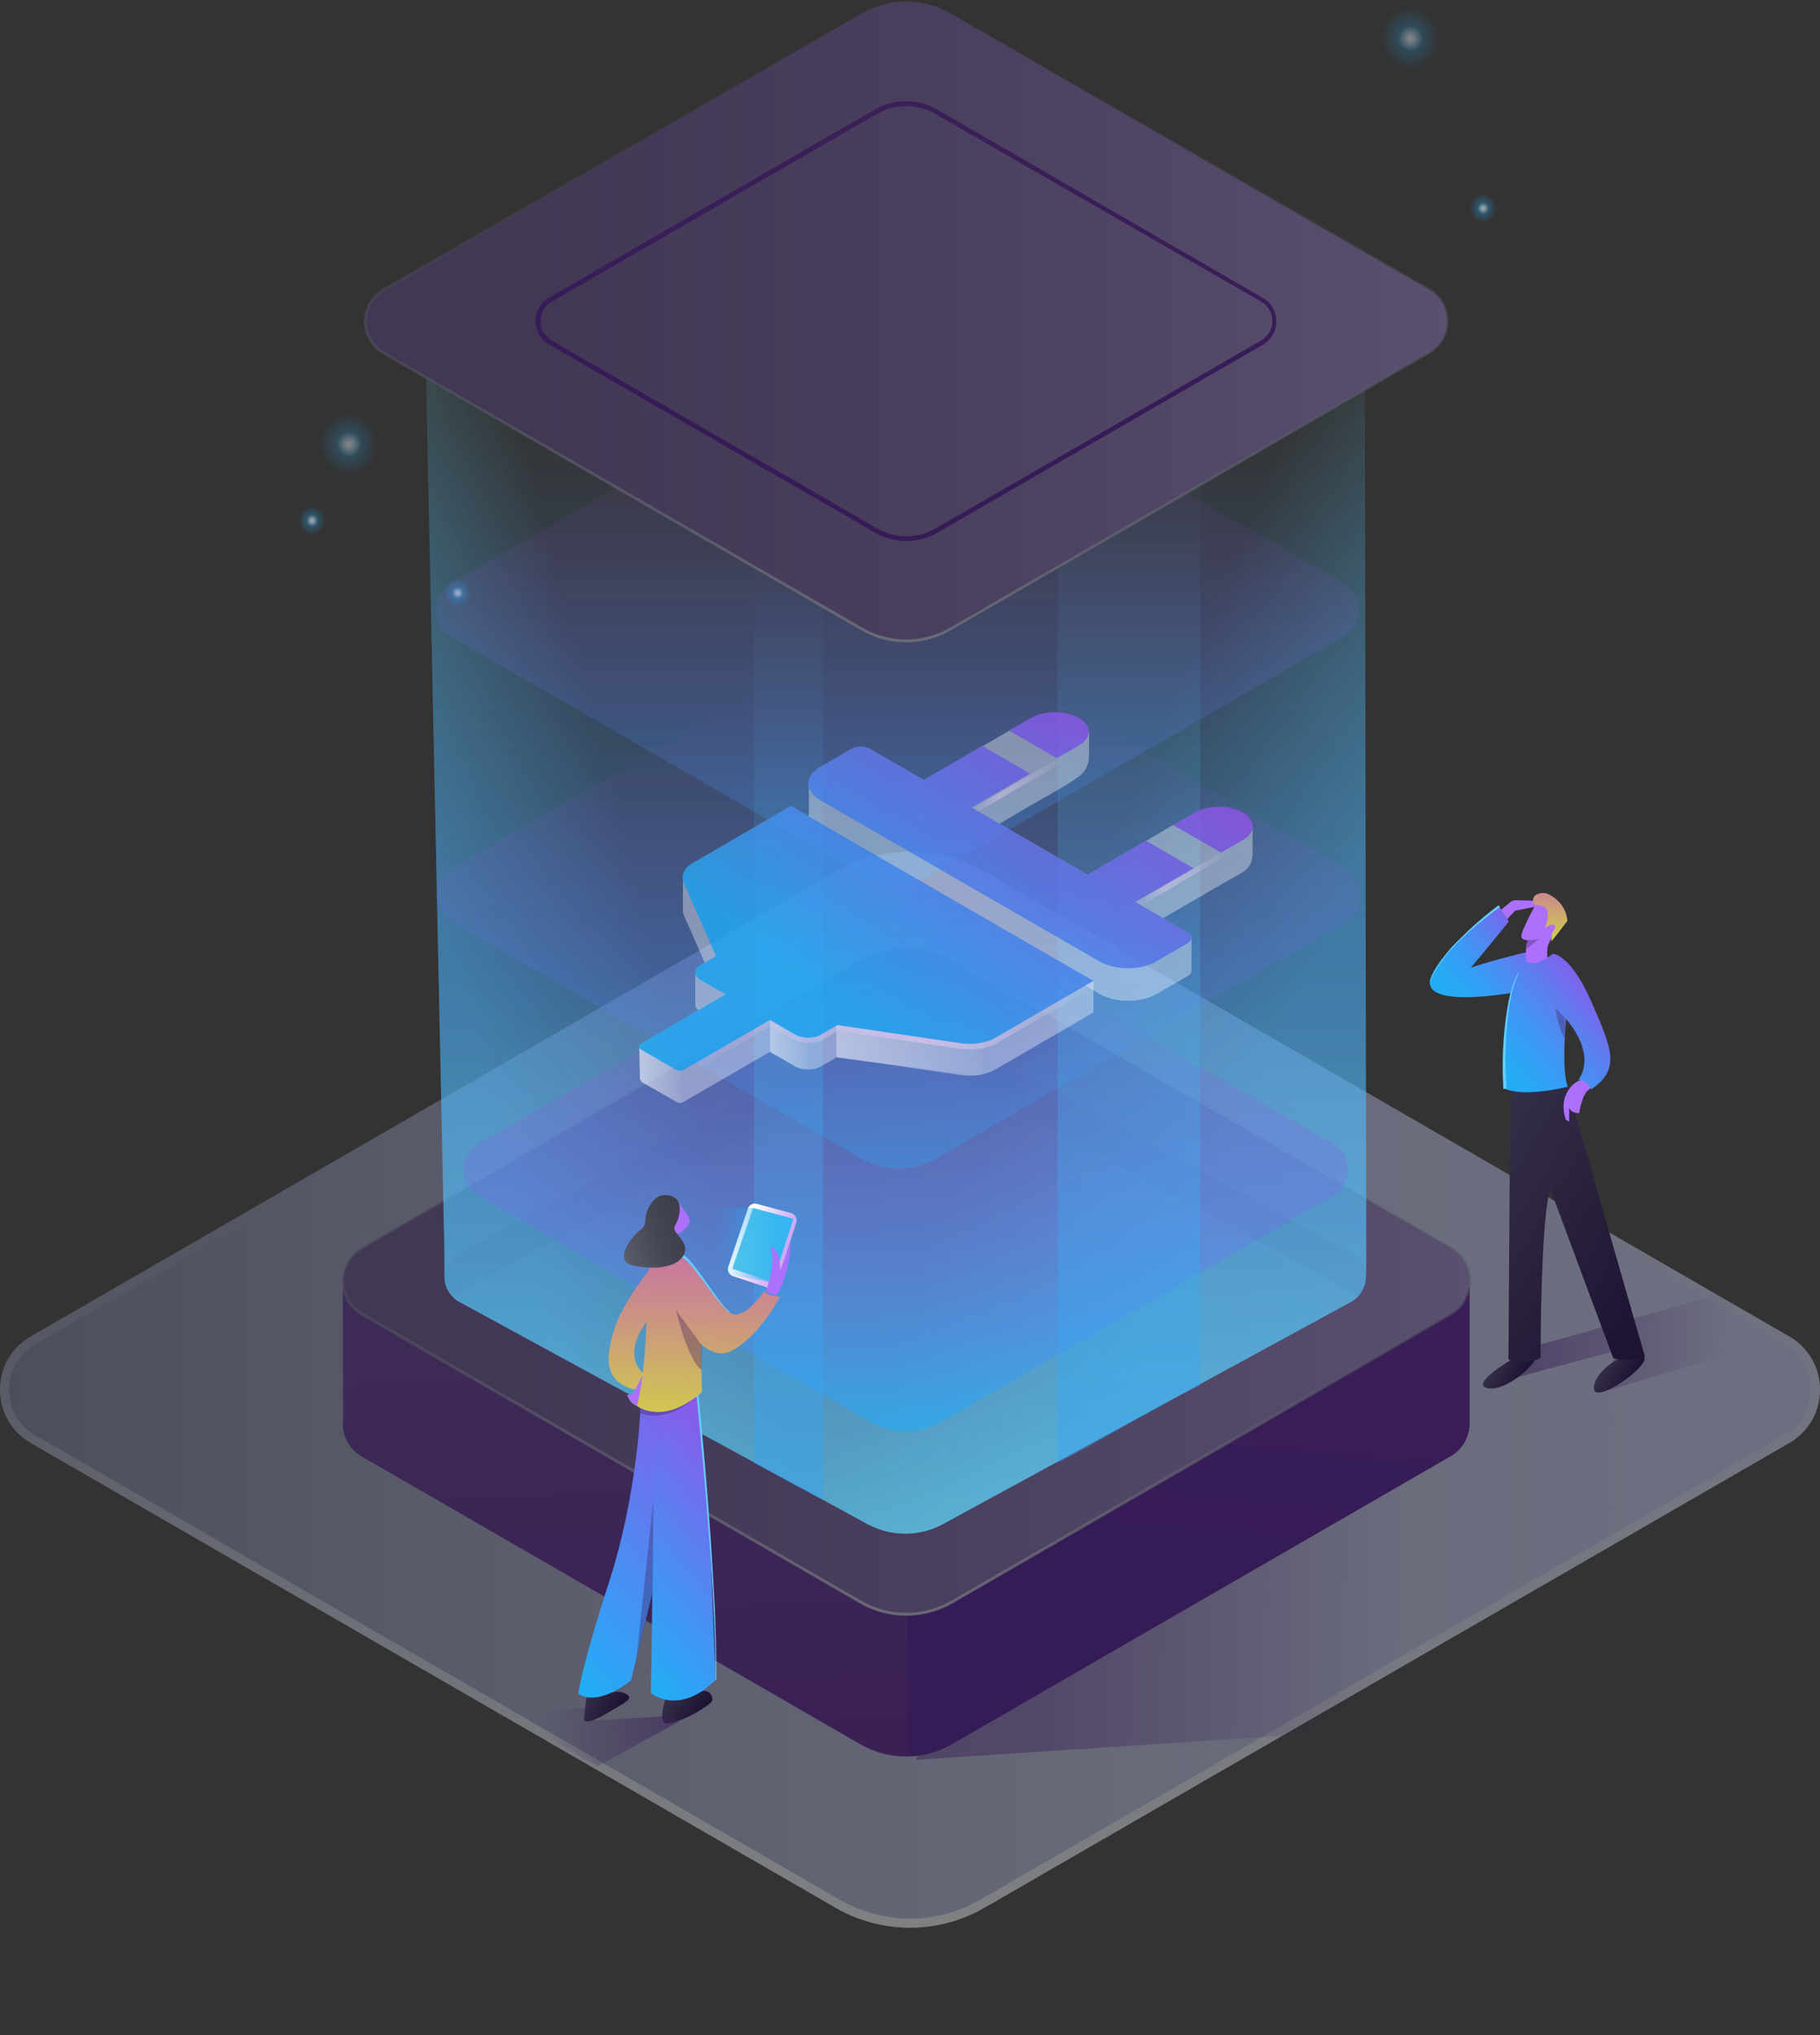 <?xml version="1.0" encoding="utf-8"?>
<!-- Generator: Adobe Illustrator 25.0.1, SVG Export Plug-In . SVG Version: 6.00 Build 0)  -->
<svg version="1.1" id="Layer_15" xmlns="http://www.w3.org/2000/svg" xmlns:xlink="http://www.w3.org/1999/xlink" x="0px" y="0px"
	 viewBox="0 0 605.2 676.4" style="enable-background:new 0 0 605.2 676.4;" xml:space="preserve">
<rect x="0" y="0" width="605.2" height="676.4" fill="#333333" stroke="none"/>
<style type="text/css">
	.st0{opacity:0.16;}
	.st1{fill:url(#SVGID_1_);}
	.st2{fill:url(#SVGID_2_);}
	.st3{fill:url(#SVGID_3_);}
	.st4{opacity:0.45;fill:url(#SVGID_4_);}
	.st5{fill:url(#SVGID_5_);}
	.st6{fill:url(#SVGID_6_);}
	.st7{fill:url(#SVGID_7_);}
	.st8{fill:url(#SVGID_8_);}
	.st9{opacity:0.9;}
	.st10{opacity:0.37;fill:url(#SVGID_9_);}
	.st11{opacity:0.37;fill:url(#SVGID_10_);}
	.st12{opacity:0.12;fill:#2F204C;}
	.st13{opacity:0.75;fill:url(#SVGID_11_);}
	.st14{opacity:0.61;fill:url(#SVGID_12_);}
	.st15{opacity:0.3;fill:url(#SVGID_13_);}
	.st16{opacity:0.55;fill:url(#SVGID_14_);}
	.st17{fill:#AD70FC;}
	.st18{fill:url(#SVGID_15_);}
	.st19{fill:url(#SVGID_16_);}
	.st20{fill:url(#SVGID_17_);}
	.st21{fill:url(#SVGID_18_);}
	.st22{fill:url(#SVGID_19_);}
	.st23{opacity:0.35;fill:url(#SVGID_20_);}
	.st24{fill:url(#SVGID_21_);}
	.st25{opacity:0.35;fill:url(#SVGID_22_);}
	.st26{fill:#61CFFF;}
	.st27{opacity:0.4;fill:url(#SVGID_23_);}
	.st28{opacity:0.4;fill:url(#SVGID_24_);}
	.st29{opacity:0.61;}
	.st30{opacity:0.77;fill:url(#SVGID_25_);}
	.st31{fill:url(#SVGID_26_);}
	.st32{opacity:0.77;fill:url(#SVGID_27_);}
	.st33{fill:url(#SVGID_28_);}
	.st34{opacity:0.77;fill:url(#SVGID_29_);}
	.st35{fill:url(#SVGID_30_);}
	.st36{opacity:0.42;}
	.st37{opacity:0.77;fill:url(#SVGID_31_);}
	.st38{fill:url(#SVGID_32_);}
	.st39{opacity:0.77;fill:url(#SVGID_33_);}
	.st40{fill:url(#SVGID_34_);}
	.st41{fill:url(#SVGID_35_);}
	.st42{fill:#58C6E8;}
	.st43{opacity:0.65;fill:url(#SVGID_36_);}
	.st44{fill:url(#SVGID_37_);}
	.st45{fill:url(#SVGID_38_);}
	.st46{fill:url(#SVGID_39_);}
	.st47{opacity:0.35;fill:url(#SVGID_40_);}
	.st48{fill:url(#SVGID_41_);}
	.st49{fill:url(#SVGID_42_);}
	.st50{fill:url(#SVGID_43_);}
	.st51{fill:url(#SVGID_44_);}
	.st52{fill:url(#SVGID_45_);}
	.st53{opacity:0.35;fill:url(#SVGID_46_);}
	.st54{opacity:0.35;fill:url(#SVGID_47_);}
	.st55{fill:url(#SVGID_48_);}
	.st56{opacity:0.55;fill:url(#SVGID_49_);}
	.st57{opacity:0.29;fill:url(#SVGID_50_);}
	.st58{opacity:0;clip-path:url(#SVGID_52_);fill:url(#SVGID_53_);}
	.st59{fill:url(#SVGID_54_);}
	.st60{fill:url(#SVGID_55_);}
	.st61{fill:url(#SVGID_56_);}
	.st62{opacity:0.8;}
	.st63{opacity:0.45;fill:#FFFFFF;}
	.st64{opacity:0.5;fill:url(#SVGID_57_);}
	.st65{opacity:0.5;fill:url(#SVGID_58_);}
	.st66{opacity:0.5;fill:url(#SVGID_59_);}
	.st67{opacity:0.45;}
	.st68{fill:#FFFFFF;}
	.st69{opacity:0.5;fill:#FFFFFF;}
	.st70{opacity:0.6;}
	.st71{fill:url(#SVGID_60_);}
	.st72{fill:url(#SVGID_61_);}
	.st73{fill:url(#SVGID_62_);}
	.st74{fill:url(#SVGID_63_);}
	.st75{fill:url(#SVGID_64_);}
	.st76{fill:url(#SVGID_65_);}
	.st77{fill:url(#SVGID_66_);}
</style>
<linearGradient id="SVGID_1_" gradientUnits="userSpaceOnUse" x1="554.311" y1="461.872" x2="-55.255" y2="461.872">
	<stop  offset="0" style="stop-color:#6D6F80"/>
	<stop  offset="0.291" style="stop-color:#686A7A"/>
	<stop  offset="0.675" style="stop-color:#595B6A"/>
	<stop  offset="1" style="stop-color:#484956"/>
</linearGradient>
<path class="st1" d="M10.2,444.2l267.7-154.5c15.3-8.8,34.1-8.8,49.4,0L595,444.2c13.6,7.9,13.6,27.5,0,35.4L327.3,634.1
	c-15.3,8.8-34.1,8.8-49.4,0L10.2,479.6C-3.4,471.7-3.4,452,10.2,444.2z"/>
<linearGradient id="SVGID_2_" gradientUnits="userSpaceOnUse" x1="302.616" y1="283.016" x2="302.616" y2="640.728">
	<stop  offset="0.332" style="stop-color:#7E8082;stop-opacity:0"/>
	<stop  offset="0.978" style="stop-color:#7E8082;stop-opacity:0.967"/>
	<stop  offset="1" style="stop-color:#7E8082"/>
</linearGradient>
<path class="st2" d="M302.6,286c8.1,0,16.2,2.2,23.2,6.2l267.7,154.5c5.5,3.1,8.7,8.8,8.7,15.1s-3.3,11.9-8.7,15.1L325.8,631.5
	c-7.1,4.1-15.1,6.2-23.2,6.2c-8.1,0-16.2-2.2-23.2-6.2L11.7,477c-5.5-3.1-8.7-8.8-8.7-15.1s3.3-11.9,8.7-15.1l267.7-154.5
	C286.4,288.2,294.5,286,302.6,286L302.6,286z M302.6,283c-8.5,0-17.1,2.2-24.7,6.6L10.2,444.2c-13.6,7.9-13.6,27.5,0,35.4
	l267.7,154.5c7.6,4.4,16.2,6.6,24.7,6.6c8.5,0,17.1-2.2,24.7-6.6L595,479.6c13.6-7.9,13.6-27.5,0-35.4L327.3,289.6
	C319.7,285.2,311.2,283,302.6,283L302.6,283z"/>
<linearGradient id="SVGID_3_" gradientUnits="userSpaceOnUse" x1="399.47" y1="371.107" x2="379.699" y2="590.782">
	<stop  offset="4.476800e-02" style="stop-color:#3B1F57"/>
	<stop  offset="0.679" style="stop-color:#361C57"/>
</linearGradient>
<path class="st3" d="M488.6,474.1L488.6,474.1c-0.4,3.9-2.4,7.7-6.3,9.9l-165.7,95.6c-4.6,2.7-9.7,4-14.8,4.1V362.4
	c5.1,0.1,10.2,1.4,14.8,4.1l57.5,33.2l114.5,28.5L488.6,474.1z"/>
<g>
	<linearGradient id="SVGID_4_" gradientUnits="userSpaceOnUse" x1="337.469" y1="508.386" x2="526.609" y2="513.145">
		<stop  offset="4.476800e-02" style="stop-color:#3B1F57"/>
		<stop  offset="0.679" style="stop-color:#361C57;stop-opacity:0"/>
	</linearGradient>
	<polygon class="st4" points="304.6,584.9 431.7,576.6 605.2,471 407.9,432.9 344.3,483.6 	"/>
	<linearGradient id="SVGID_5_" gradientUnits="userSpaceOnUse" x1="301.099" y1="438.538" x2="303.568" y2="575.936">
		<stop  offset="0" style="stop-color:#3D2B55"/>
		<stop  offset="1" style="stop-color:#3B2056"/>
	</linearGradient>
	<path class="st5" d="M488.6,474.1l0-45.9l-114.5-28.5l-57.5-33.2c-9.5-5.5-21.1-5.5-30.6,0l-57,32.9l-115,28.1l0.1,43.8
		c-0.7,4.8,1.3,10,6.2,12.8L286,579.7c9.5,5.5,21.1,5.5,30.6,0L482.3,484C486.2,481.8,488.2,478,488.6,474.1L488.6,474.1z"/>
	<linearGradient id="SVGID_6_" gradientUnits="userSpaceOnUse" x1="399.47" y1="371.107" x2="379.699" y2="590.782">
		<stop  offset="4.476800e-02" style="stop-color:#3B1F57"/>
		<stop  offset="0.679" style="stop-color:#361C57"/>
	</linearGradient>
	<path class="st6" d="M488.6,474.1L488.6,474.1c-0.4,3.9-2.4,7.7-6.3,9.9l-165.7,95.6c-4.6,2.7-9.7,4-14.8,4.1V362.4
		c5.1,0.1,10.2,1.4,14.8,4.1l57.5,33.2l114.5,28.5L488.6,474.1z"/>
	<linearGradient id="SVGID_7_" gradientUnits="userSpaceOnUse" x1="532.03" y1="425.817" x2="171.881" y2="425.817">
		<stop  offset="0" style="stop-color:#605477"/>
		<stop  offset="6.863326e-02" style="stop-color:#5D5174"/>
		<stop  offset="0.638" style="stop-color:#493E5D"/>
		<stop  offset="1" style="stop-color:#423755"/>
	</linearGradient>
	<path class="st7" d="M120.3,414.9L286,319.2c9.5-5.5,21.1-5.5,30.6,0l165.7,95.6c8.4,4.9,8.4,17,0,21.9l-165.7,95.6
		c-9.5,5.5-21.1,5.5-30.6,0l-165.7-95.6C111.9,431.9,111.9,419.7,120.3,414.9z"/>
	<g>
		<linearGradient id="SVGID_8_" gradientUnits="userSpaceOnUse" x1="301.315" y1="314.649" x2="301.315" y2="536.985">
			<stop  offset="0" style="stop-color:#383846;stop-opacity:0"/>
			<stop  offset="1" style="stop-color:#6D6F7A;stop-opacity:0.9"/>
		</linearGradient>
		<path class="st8" d="M301.3,537c-5.4,0-10.8-1.4-15.5-4.2l-165.7-95.6c-4.1-2.4-6.6-6.6-6.6-11.4c0-4.7,2.5-9,6.6-11.4l165.7-95.6
			c9.6-5.5,21.5-5.5,31.1,0l165.7,95.6c4.1,2.4,6.6,6.6,6.6,11.4c0,4.7-2.5,9-6.6,11.4l-165.7,95.6C312.1,535.6,306.7,537,301.3,537
			z M120.6,415.3L120.6,415.3c-3.8,2.2-6.1,6.1-6.1,10.5c0,4.4,2.3,8.3,6.1,10.5L286.3,532c9.3,5.4,20.8,5.4,30.1,0L482,436.3
			c3.8-2.2,6.1-6.1,6.1-10.5c0-4.4-2.3-8.3-6.1-10.5l-165.7-95.6c-9.3-5.4-20.8-5.4-30.1,0L120.6,415.3z"/>
	</g>
</g>
<g class="st9">
	<linearGradient id="SVGID_9_" gradientUnits="userSpaceOnUse" x1="505.225" y1="355.787" x2="314.234" y2="272.039">
		<stop  offset="0.368" style="stop-color:#5FDDFF"/>
		<stop  offset="0.748" style="stop-color:#60DCFF;stop-opacity:0"/>
	</linearGradient>
	<path class="st10" d="M454.3,420.2v-3.1l-0.5-330.1l-312.8,6.3l6.8,323.8v0c0,1,0,6,0,7.3v0c0,2.3,0.8,4.6,2.5,6.4
		c0.7,0.8,1.6,1.5,2.6,2l135.6,73.8c7.8,4.2,17.3,4.2,25,0l126.6-68.9l9-4.9c2.2-1.2,3.6-2.9,4.4-4.9c0.5-1.1,0.7-2.3,0.7-3.5v-0.2
		C454.3,423.2,454.3,420.2,454.3,420.2z"/>
	<linearGradient id="SVGID_10_" gradientUnits="userSpaceOnUse" x1="95.102" y1="334.795" x2="248.114" y2="295.044">
		<stop  offset="0.368" style="stop-color:#5FDDFF"/>
		<stop  offset="0.783" style="stop-color:#60DCFF;stop-opacity:0"/>
	</linearGradient>
	<path class="st11" d="M454.3,420.2v-3.1l-0.5-330.1l-312.8,6.3l6.8,323.8v0c0,1,0,6,0,7.3v0c0,2.3,0.8,4.6,2.5,6.4
		c0.7,0.8,1.6,1.5,2.6,2l135.6,73.8c7.8,4.2,17.3,4.2,25,0l126.6-68.9l9-4.9c2.2-1.2,3.6-2.9,4.4-4.9c0.5-1.1,0.7-2.3,0.7-3.5v-0.2
		C454.3,423.2,454.3,420.2,454.3,420.2z"/>
	<g>
		<path class="st12" d="M454.3,424.5v0.2c0,1.2-0.2,2.4-0.7,3.5c-0.4,1.1-1.1,2.1-2,3c-0.7-0.7-1.5-1.4-2.5-1.9l-135.6-73.8
			c-7.8-4.2-17.3-4.2-25,0l-135.6,73.8c-1,0.5-1.8,1.2-2.5,1.9c0,0-0.1-0.1-0.1-0.1c-1.7-1.8-2.5-4.1-2.5-6.4v0
			c0-3.3,1.7-6.5,5.2-8.4l135.6-73.8c7.8-4.2,17.3-4.2,25,0l135.6,73.8C452.5,418,454.2,421.2,454.3,424.5z"/>
	</g>
	<linearGradient id="SVGID_11_" gradientUnits="userSpaceOnUse" x1="297.597" y1="508.851" x2="297.597" y2="131.675">
		<stop  offset="0" style="stop-color:#5FDDFF"/>
		<stop  offset="0.221" style="stop-color:#52C0FA;stop-opacity:0.824"/>
		<stop  offset="0.501" style="stop-color:#4095F3;stop-opacity:0.6"/>
		<stop  offset="1" style="stop-color:#4095F3;stop-opacity:0"/>
	</linearGradient>
	<path class="st13" d="M454.3,417.1l-0.5-330.1l-312.8,6.3l6.8,323.8v0c0,1,0,6,0,7.3v0c0,2.3,0.8,4.6,2.5,6.4
		c0.7,0.8,1.6,1.5,2.6,2l135.6,73.8c7.8,4.2,17.3,4.2,25,0l126.6-68.9l9-4.9c2.2-1.2,3.6-2.9,4.4-4.9c0.5-1.1,0.7-2.3,0.7-3.5v-0.2
		C454.3,423.2,454.3,417.1,454.3,417.1z"/>
</g>
<linearGradient id="SVGID_12_" gradientUnits="userSpaceOnUse" x1="301.255" y1="475.24" x2="301.255" y2="320.192">
	<stop  offset="0" style="stop-color:#22ADF6"/>
	<stop  offset="0.308" style="stop-color:#5C7FF0;stop-opacity:0.692"/>
	<stop  offset="0.628" style="stop-color:#9154EA;stop-opacity:0.372"/>
	<stop  offset="0.869" style="stop-color:#B239E6;stop-opacity:0.131"/>
	<stop  offset="1" style="stop-color:#BF2FE5;stop-opacity:0"/>
</linearGradient>
<path class="st14" d="M159.1,380.2l130.1-75.1c7.4-4.3,16.6-4.3,24,0l130.1,75.1c6.6,3.8,6.6,13.4,0,17.2l-130.1,75.1
	c-7.4,4.3-16.6,4.3-24,0l-130.1-75.1C152.5,393.6,152.5,384,159.1,380.2z"/>
<linearGradient id="SVGID_13_" gradientUnits="userSpaceOnUse" x1="298.847" y1="387.861" x2="298.847" y2="225.805">
	<stop  offset="0" style="stop-color:#22ADF6"/>
	<stop  offset="0.308" style="stop-color:#5C7FF0;stop-opacity:0.692"/>
	<stop  offset="0.628" style="stop-color:#9154EA;stop-opacity:0.372"/>
	<stop  offset="0.869" style="stop-color:#B239E6;stop-opacity:0.131"/>
	<stop  offset="1" style="stop-color:#BF2FE5;stop-opacity:0"/>
</linearGradient>
<path class="st15" d="M150.3,288.5l136-78.5c7.8-4.5,17.3-4.5,25.1,0l136,78.5c6.9,4,6.9,14,0,18l-136,78.5
	c-7.8,4.5-17.3,4.5-25.1,0l-136-78.5C143.4,302.5,143.4,292.5,150.3,288.5z"/>
<g>
	
		<linearGradient id="SVGID_14_" gradientUnits="userSpaceOnUse" x1="42.61" y1="443.018" x2="150.624" y2="449.942" gradientTransform="matrix(1 0 0 1 458.607 0)">
		<stop  offset="4.476800e-02" style="stop-color:#3B1F57"/>
		<stop  offset="0.679" style="stop-color:#361C57;stop-opacity:0"/>
	</linearGradient>
	<path class="st16" d="M501.8,449.8l70.4-19.7c12.1,6.2,17.1,10.7,18.9,15.3l-58.1,17.2l4.5-13.7l-34.3,9.2L501.8,449.8z"/>
	<path class="st17" d="M499,302.5c0.1-0.1,1.6-1.3,3.4-2.8c0.4-0.3,0.9-0.5,1.5-0.5l7,0.2l-0.2,1.9l-6.9,1.4l-3,3.2L499,302.5z"/>
	<linearGradient id="SVGID_15_" gradientUnits="userSpaceOnUse" x1="480.707" y1="332.846" x2="517.988" y2="301.05">
		<stop  offset="0" style="stop-color:#22ADF6"/>
		<stop  offset="0.129" style="stop-color:#28A8F5"/>
		<stop  offset="0.297" style="stop-color:#389BF4"/>
		<stop  offset="0.486" style="stop-color:#5386F1"/>
		<stop  offset="0.69" style="stop-color:#7868ED"/>
		<stop  offset="0.905" style="stop-color:#A842E8"/>
		<stop  offset="1" style="stop-color:#BF2FE5"/>
	</linearGradient>
	<path class="st18" d="M503.9,329.8c0,0-32.6,6.1-28-5.2c4-9.8,22.6-23.4,22.6-23.4l3.2,5.1c0,0-8,10-12.6,15.3
		c1.7-0.6,16.8-5.2,21.7-5.6L503.9,329.8z"/>
	<path class="st17" d="M518.3,309.8c0.2-0.3,0.4-0.5,0.4-0.5l-0.9-4.3l-3.9-4.3l-2.7-1.1c0,0-4.3,7.7-5.2,10.8
		c-0.5,1.7,0.8,2.1,2,2.1c-0.1,0.4-0.2,0.7-0.2,0.7c-0.9,3,0,8.8,0,8.8l7.9-1.5c-1.5-1.5-1.3-3.9-1.1-5.7c0.1-0.8,1.1-2.8,2-3.6l0,0
		C516.8,311.1,517.6,310.7,518.3,309.8z"/>
	<linearGradient id="SVGID_16_" gradientUnits="userSpaceOnUse" x1="513.648" y1="320.882" x2="517.792" y2="278.412">
		<stop  offset="0" style="stop-color:#D6F622"/>
		<stop  offset="0.352" style="stop-color:#CEB364"/>
		<stop  offset="1" style="stop-color:#BF2FE5"/>
	</linearGradient>
	<path class="st19" d="M510.2,300.7c0,0,4-0.2,4.4,2.2c0.4,2.4-0.8,5.5-0.8,5.5s2.1-1.8,3.2-0.8c0.6,0.6-0.9,2.5-0.9,2.5l-0.2,2.8
		l5.3-6.8c-0.4-4.9-3.7-7.7-6.5-9c-1.2-0.5-2.5-0.3-3.5,0.1C509.8,297.7,509.3,299.4,510.2,300.7L510.2,300.7z"/>
	<linearGradient id="SVGID_17_" gradientUnits="userSpaceOnUse" x1="532.88" y1="451.977" x2="542.312" y2="457.596">
		<stop  offset="0" style="stop-color:#38334B"/>
		<stop  offset="1" style="stop-color:#1F1334"/>
	</linearGradient>
	<path class="st20" d="M537.9,451.8c0,0-7.6,4-7.9,9.5c-0.3,5.5,15.8-5.1,16.9-9.5l-1-4.2H538L537.9,451.8z"/>
	<linearGradient id="SVGID_18_" gradientUnits="userSpaceOnUse" x1="495.573" y1="452.585" x2="505.317" y2="458.39">
		<stop  offset="0" style="stop-color:#38334B"/>
		<stop  offset="1" style="stop-color:#1F1334"/>
	</linearGradient>
	<path class="st21" d="M502.4,452c0,0-13.2,7.8-8.1,9.3c5.1,1.5,14.2-5.6,16.2-9.4L502.4,452z"/>
	<linearGradient id="SVGID_19_" gradientUnits="userSpaceOnUse" x1="475.052" y1="384.941" x2="550.195" y2="429.709">
		<stop  offset="0" style="stop-color:#38334B"/>
		<stop  offset="1" style="stop-color:#1F1334"/>
	</linearGradient>
	<path class="st22" d="M521.2,361.2l-6.3,1h-12.7l-0.6,89.7c0,0,7.7,1.5,10.7-0.6c0,0-0.1-42,2.9-55.4l-0.2-0.4l0.5-0.3l20.9,56.1
		c0,0,3.6,1.8,10.6-0.3L521.2,361.2z"/>
	<path class="st17" d="M525.6,359c0,0-2.9,0.6-4.8,4.7c-1.9,4-0.1,8.5-0.1,8.5l1.1,0.6l0-4.6c0.6,1.8,3.3,1.8,3.3,1.8s1.1-7.2,3.6-8
		C529,359.7,528.7,358.1,525.6,359z"/>
	<linearGradient id="SVGID_20_" gradientUnits="userSpaceOnUse" x1="509.807" y1="313.125" x2="509.676" y2="314.583">
		<stop  offset="4.476800e-02" style="stop-color:#3B1F57"/>
		<stop  offset="0.679" style="stop-color:#361C57"/>
	</linearGradient>
	<path class="st23" d="M508.1,312.4c1.1,0,2.6,0,3.8-0.4l-4.3,3.4C507.6,314.5,507.8,313.5,508.1,312.4z"/>
	<linearGradient id="SVGID_21_" gradientUnits="userSpaceOnUse" x1="497.908" y1="357.522" x2="543.833" y2="318.353">
		<stop  offset="0" style="stop-color:#22ADF6"/>
		<stop  offset="0.121" style="stop-color:#29A7F5"/>
		<stop  offset="0.303" style="stop-color:#3E97F3"/>
		<stop  offset="0.522" style="stop-color:#5F7CEF"/>
		<stop  offset="0.768" style="stop-color:#8D57EA"/>
		<stop  offset="1" style="stop-color:#BF2FE5"/>
	</linearGradient>
	<path class="st24" d="M503.4,327.5c-3.9,9.4-2.9,34.4-2.9,34.4c6.2,2.6,17.9,0,20.8-0.7c-2.2-6.3-0.5-22.4-0.5-22.4s0,0,0-0.1
		c10.7,12.9,4,20.2,4,20.2c2.6-0.3,4.3,3.2,4.3,3.2c9.8-6.8,7.1-13.1,0.1-29.1c-7-16-12.8-16-12.8-16c-7.4,5.8-9.8,1.8-9.8,1.8
		L503.4,327.5z"/>
	<linearGradient id="SVGID_22_" gradientUnits="userSpaceOnUse" x1="518.938" y1="338.607" x2="518.598" y2="342.385">
		<stop  offset="4.476800e-02" style="stop-color:#3B1F57"/>
		<stop  offset="0.679" style="stop-color:#361C57"/>
	</linearGradient>
	<path class="st25" d="M520.7,338.7l-3.4-3.7c0,0,0.2,4.9,3,10.2L520.7,338.7z"/>
	<path class="st26" d="M499.9,361.9l-0.2-4.9l0-4.9c0-1.6,0.1-3.3,0.2-4.9c0.1-1.6,0.2-3.3,0.4-4.9c0.3-3.3,0.8-6.5,1.4-9.8
		c0.7-3.2,1.6-6.4,3.2-9.3l0.2,0.1c-1.5,2.9-2.3,6.1-2.9,9.3c-0.6,3.2-1,6.5-1.2,9.7c-0.2,1.6-0.2,3.3-0.3,4.9c0,1.6,0,3.3-0.1,4.9
		l0.1,4.9l0.3,4.9L499.9,361.9z"/>
	<path class="st26" d="M498.8,301.5c-2.3,1.6-4.6,3.4-6.8,5.2c-2.2,1.8-4.3,3.7-6.4,5.7c-2,2-4,4.1-5.7,6.4
		c-1.7,2.3-3.3,4.7-4.2,7.4l-0.2,0c0.9-2.8,2.5-5.2,4.1-7.5c1.7-2.3,3.6-4.5,5.7-6.5c2-2,4.1-4,6.3-5.9c2.2-1.9,4.4-3.7,6.7-5.4
		L498.8,301.5z"/>
</g>
<linearGradient id="SVGID_23_" gradientUnits="userSpaceOnUse" x1="375.419" y1="484.883" x2="375.419" y2="148.426">
	<stop  offset="2.141550e-02" style="stop-color:#2FA3F5"/>
	<stop  offset="1" style="stop-color:#5FDDFF;stop-opacity:0"/>
</linearGradient>
<path class="st27" d="M399.1,108.6v351.9c-13.9,6.4-47.4,26.8-47.4,25.3V108.6H399.1z"/>
<linearGradient id="SVGID_24_" gradientUnits="userSpaceOnUse" x1="-7747.526" y1="497.569" x2="-7747.526" y2="186.604" gradientTransform="matrix(-1 0 0 1 -7485.297 0)">
	<stop  offset="2.141550e-02" style="stop-color:#2FA3F5"/>
	<stop  offset="1" style="stop-color:#5FDDFF;stop-opacity:0"/>
</linearGradient>
<path class="st28" d="M250.7,149.8v336.4c10.5,5.7,17.7,9.7,23,12.3V149.8H250.7z"/>
<g class="st29">
	
		<radialGradient id="SVGID_25_" cx="-2233.663" cy="23.293" r="7.989" gradientTransform="matrix(0.563 1.146673e-02 -4.458336e-03 0.602 1409.769 208.673)" gradientUnits="userSpaceOnUse">
		<stop  offset="0" style="stop-color:#22ADF6"/>
		<stop  offset="1" style="stop-color:#22ADF6;stop-opacity:0"/>
	</radialGradient>
	<path class="st30" d="M156.3,193.1c-2.2-2.2-5.6-2.2-7.8,0c-2.1,2.2-2.1,5.8,0,8c2.2,2.2,5.6,2.2,7.8,0
		C158.5,198.9,158.5,195.3,156.3,193.1L156.3,193.1z"/>
	
		<radialGradient id="SVGID_26_" cx="-2233.663" cy="23.293" r="3.344" gradientTransform="matrix(0.563 8.000000e-04 -8.011346e-04 0.572 1409.789 185.542)" gradientUnits="userSpaceOnUse">
		<stop  offset="0" style="stop-color:#FFFFFF"/>
		<stop  offset="1" style="stop-color:#FFFFFF;stop-opacity:0"/>
	</radialGradient>
	<path class="st31" d="M153.8,195.7c-0.8-0.8-2-0.8-2.8,0c-0.8,0.8-0.8,2.1,0,2.9c0.8,0.8,2,0.8,2.8,0
		C154.6,197.7,154.6,196.4,153.8,195.7L153.8,195.7z"/>
</g>
<g class="st29">
	
		<radialGradient id="SVGID_27_" cx="-2319.706" cy="-0.686" r="7.989" gradientTransform="matrix(0.563 1.146673e-02 -4.458336e-03 0.602 1409.692 200.049)" gradientUnits="userSpaceOnUse">
		<stop  offset="0" style="stop-color:#22ADF6"/>
		<stop  offset="1" style="stop-color:#22ADF6;stop-opacity:0"/>
	</radialGradient>
	<path class="st32" d="M107.9,169c-2.2-2.2-5.6-2.2-7.8,0c-2.1,2.2-2.1,5.8,0,8c2.2,2.2,5.6,2.2,7.8,0
		C110.1,174.8,110.1,171.3,107.9,169L107.9,169z"/>
	
		<radialGradient id="SVGID_28_" cx="-2319.706" cy="-0.686" r="3.344" gradientTransform="matrix(0.563 8.000000e-04 -8.011346e-04 0.572 1409.803 175.285)" gradientUnits="userSpaceOnUse">
		<stop  offset="0" style="stop-color:#FFFFFF"/>
		<stop  offset="1" style="stop-color:#FFFFFF;stop-opacity:0"/>
	</radialGradient>
	<path class="st33" d="M105.4,171.6c-0.8-0.8-2-0.8-2.8,0c-0.8,0.8-0.8,2.1,0,2.9c0.8,0.8,2,0.8,2.8,0
		C106.2,173.7,106.2,172.4,105.4,171.6L105.4,171.6z"/>
</g>
<g class="st29">
	
		<radialGradient id="SVGID_29_" cx="-1628.323" cy="-105.077" r="7.989" gradientTransform="matrix(0.563 1.146673e-02 -4.458336e-03 0.602 1409.405 151.137)" gradientUnits="userSpaceOnUse">
		<stop  offset="0" style="stop-color:#22ADF6"/>
		<stop  offset="1" style="stop-color:#22ADF6;stop-opacity:0"/>
	</radialGradient>
	<path class="st34" d="M497.3,65.2c-2.2-2.2-5.6-2.2-7.8,0c-2.1,2.2-2.1,5.8,0,8c2.2,2.2,5.6,2.2,7.8,0
		C499.4,71,499.4,67.4,497.3,65.2L497.3,65.2z"/>
	
		<radialGradient id="SVGID_30_" cx="-1628.323" cy="-105.077" r="3.344" gradientTransform="matrix(0.563 8.000000e-04 -8.011346e-04 0.572 1409.866 130.631)" gradientUnits="userSpaceOnUse">
		<stop  offset="0" style="stop-color:#FFFFFF"/>
		<stop  offset="1" style="stop-color:#FFFFFF;stop-opacity:0"/>
	</radialGradient>
	<path class="st35" d="M494.8,67.8c-0.8-0.8-2-0.8-2.8,0c-0.8,0.8-0.8,2.1,0,2.9c0.8,0.8,2,0.8,2.8,0
		C495.5,69.8,495.5,68.6,494.8,67.8L494.8,67.8z"/>
</g>
<g class="st36">
	
		<radialGradient id="SVGID_31_" cx="-2298.012" cy="-26.108" r="17.25" gradientTransform="matrix(0.563 1.146673e-02 -4.458336e-03 0.602 1409.615 189.702)" gradientUnits="userSpaceOnUse">
		<stop  offset="0" style="stop-color:#22ADF6"/>
		<stop  offset="1" style="stop-color:#22ADF6;stop-opacity:0"/>
	</radialGradient>
	<path class="st37" d="M124.7,139c-4.6-4.8-12.2-4.8-16.8,0c-4.6,4.8-4.6,12.5,0,17.3c4.7,4.8,12.2,4.8,16.8,0
		C129.3,151.5,129.3,143.8,124.7,139L124.7,139z"/>
	
		<radialGradient id="SVGID_32_" cx="-2298.012" cy="-26.108" r="7.22" gradientTransform="matrix(0.563 8.000000e-04 -8.011346e-04 0.572 1409.819 164.411)" gradientUnits="userSpaceOnUse">
		<stop  offset="0" style="stop-color:#FFFFFF"/>
		<stop  offset="1" style="stop-color:#FFFFFF;stop-opacity:0"/>
	</radialGradient>
	<path class="st38" d="M119.3,144.5c-1.7-1.7-4.4-1.7-6,0c-1.7,1.7-1.7,4.5,0,6.2c1.7,1.7,4.4,1.7,6,0
		C121,149,120.9,146.3,119.3,144.5L119.3,144.5z"/>
</g>
<g class="st36">
	
		<radialGradient id="SVGID_33_" cx="-1671.409" cy="-161.539" r="17.25" gradientTransform="matrix(0.563 1.146673e-02 -4.458336e-03 0.602 1409.23 129.13)" gradientUnits="userSpaceOnUse">
		<stop  offset="0" style="stop-color:#22ADF6"/>
		<stop  offset="1" style="stop-color:#22ADF6;stop-opacity:0"/>
	</radialGradient>
	<path class="st39" d="M477.6,4.1c-4.6-4.8-12.2-4.8-16.8,0c-4.6,4.8-4.6,12.5,0,17.3c4.7,4.8,12.2,4.8,16.8,0
		C482.2,16.6,482.2,8.8,477.6,4.1L477.6,4.1z"/>
	
		<radialGradient id="SVGID_34_" cx="-1671.409" cy="-161.539" r="7.22" gradientTransform="matrix(0.563 8.000000e-04 -8.011346e-04 0.572 1409.899 106.479)" gradientUnits="userSpaceOnUse">
		<stop  offset="0" style="stop-color:#FFFFFF"/>
		<stop  offset="1" style="stop-color:#FFFFFF;stop-opacity:0"/>
	</radialGradient>
	<path class="st40" d="M472.2,9.6c-1.7-1.7-4.4-1.7-6,0c-1.7,1.7-1.7,4.5,0,6.2c1.7,1.7,4.4,1.7,6,0
		C473.9,14.1,473.9,11.3,472.2,9.6L472.2,9.6z"/>
</g>
<g>
	<linearGradient id="SVGID_35_" gradientUnits="userSpaceOnUse" x1="247.631" y1="411.543" x2="261.469" y2="416.449">
		<stop  offset="0" style="stop-color:#FFFFFF"/>
		<stop  offset="0.403" style="stop-color:#E6D6FA"/>
		<stop  offset="0.789" style="stop-color:#D3B5F6"/>
		<stop  offset="1" style="stop-color:#CBA8F4"/>
	</linearGradient>
	<path class="st41" d="M242.2,421l6.5-19.3c0.4-1.2,1.7-1.9,2.9-1.6l11.5,3.1c1.3,0.4,2.1,1.8,1.7,3.1l-6.4,20.1
		c-0.4,1.3-1.8,2-3.1,1.6l-11.7-3.9C242.4,423.6,241.7,422.2,242.2,421z"/>
	<polygon class="st42" points="243.5,421.7 250.4,401.5 263.8,405.1 257,426.2 	"/>
	<linearGradient id="SVGID_36_" gradientUnits="userSpaceOnUse" x1="259.901" y1="413.454" x2="237.211" y2="414.15">
		<stop  offset="0" style="stop-color:#22ADF6"/>
		<stop  offset="0.965" style="stop-color:#22ADF6;stop-opacity:0"/>
	</linearGradient>
	<polygon class="st43" points="250.4,401.5 237.1,401.5 235.3,422.5 257,426.2 263.8,405.1 	"/>
	<linearGradient id="SVGID_37_" gradientUnits="userSpaceOnUse" x1="209.458" y1="496.151" x2="243.947" y2="466.736">
		<stop  offset="0" style="stop-color:#22ADF6"/>
		<stop  offset="0.271" style="stop-color:#498EF2"/>
		<stop  offset="0.876" style="stop-color:#AA40E7"/>
		<stop  offset="1" style="stop-color:#BF2FE5"/>
	</linearGradient>
	<path class="st44" d="M214.3,468.6l-1.4,11.7l-0.6,20.2l16.4,2.7l-3.2-36.9C221.8,467,218,467.8,214.3,468.6z"/>
	<linearGradient id="SVGID_38_" gradientUnits="userSpaceOnUse" x1="193.718" y1="562.963" x2="204.72" y2="569.517">
		<stop  offset="0" style="stop-color:#38334B"/>
		<stop  offset="1" style="stop-color:#1F1334"/>
	</linearGradient>
	<path class="st45" d="M195,564.1c0,0.3-0.8,7.2-0.8,7.2s-0.3,2.7,6.8-1.4c7.1-4.2,9.9-5.3,7.3-6.8c-2.5-1.5-4.9-0.5-4.9-0.5
		L195,564.1z"/>
	<linearGradient id="SVGID_39_" gradientUnits="userSpaceOnUse" x1="177.414" y1="542.317" x2="278.495" y2="456.107">
		<stop  offset="0" style="stop-color:#22ADF6"/>
		<stop  offset="0.271" style="stop-color:#498EF2"/>
		<stop  offset="0.876" style="stop-color:#AA40E7"/>
		<stop  offset="1" style="stop-color:#BF2FE5"/>
	</linearGradient>
	<path class="st46" d="M213,468c0,0-1.1,28.9-10.4,57.6c-9.3,28.7-10.3,37.2-10.3,37.2s4.9,5.2,17.5-4.2l7.1-29l8-22.1l-2.3-29.4
		l8-6.6l0.5-8.7L213,468z"/>
	<linearGradient id="SVGID_40_" gradientUnits="userSpaceOnUse" x1="222.292" y1="466.034" x2="222.031" y2="468.931">
		<stop  offset="4.476800e-02" style="stop-color:#3B1F57"/>
		<stop  offset="0.679" style="stop-color:#361C57"/>
	</linearGradient>
	<path class="st47" d="M212.9,469.7c0,0,8.5,3.9,18.6-5.5l-17.8,2.1L212.9,469.7z"/>
	<linearGradient id="SVGID_41_" gradientUnits="userSpaceOnUse" x1="220.317" y1="562.715" x2="232.476" y2="569.958">
		<stop  offset="0" style="stop-color:#38334B"/>
		<stop  offset="1" style="stop-color:#1F1334"/>
	</linearGradient>
	<path class="st48" d="M221.2,564.9c0,0-2.6,7.8,0.6,7.9c4.2,0.1,14.9-6.2,15.1-7.7c0.1-1.4-1-3.7-3.9-2.9L221.2,564.9z"/>
	<linearGradient id="SVGID_42_" gradientUnits="userSpaceOnUse" x1="199.965" y1="540.969" x2="281.194" y2="471.69">
		<stop  offset="0" style="stop-color:#22ADF6"/>
		<stop  offset="0.271" style="stop-color:#498EF2"/>
		<stop  offset="0.876" style="stop-color:#AA40E7"/>
		<stop  offset="1" style="stop-color:#BF2FE5"/>
	</linearGradient>
	<path class="st49" d="M217.5,481.5c0,0-0.7,65.7-1.1,81.2c0,0,9.2,7.9,21.6-4.4l-2.1-50.9l-4.1-43.7L217.5,481.5z"/>
	<path class="st26" d="M232.3,463.7c1.5,15.7,2.9,31.5,4,47.3c0.5,7.9,1,15.8,1.4,23.7c0.3,7.9,0.6,15.8,0.5,23.7l-0.2,0
		c0-7.9-0.3-15.8-0.7-23.7c-0.4-7.9-0.9-15.8-1.5-23.7c-1.2-15.8-2.6-31.5-4.2-47.2L232.3,463.7z"/>
	<path class="st17" d="M217.4,458.3l-5.2-2l-1.5,4.6c0,0,0,0,0,0c0.8,0.8,0.4,2.3-0.7,2.5c-0.8,0.2-1.5,0.2-1.5,0.2
		c1.8,4.8,5.3,3.8,5.3,3.8l-0.2-4.5L217.4,458.3z"/>
	<path class="st17" d="M225.8,410c0,0,4.3-2.6,3.4-4.8c-0.9-2.2-3.3-5-3.3-5C219.9,403.1,218.8,409.4,225.8,410z"/>
	<linearGradient id="SVGID_43_" gradientUnits="userSpaceOnUse" x1="208.347" y1="496.339" x2="213.05" y2="357.404">
		<stop  offset="0" style="stop-color:#D6F622"/>
		<stop  offset="0.103" style="stop-color:#D3DD3B"/>
		<stop  offset="0.425" style="stop-color:#CB9383"/>
		<stop  offset="0.693" style="stop-color:#C45DB8"/>
		<stop  offset="0.891" style="stop-color:#C03CD9"/>
		<stop  offset="1" style="stop-color:#BF2FE5"/>
	</linearGradient>
	<path class="st50" d="M211.2,461.9c-10.9-2.6-9.6-11.4-7-19.9c3-9.6,12.4-20.8,12.4-20.8l1.8,1.2l-3.2,16.6
		c-8.9,12.1-1.2,17.5-1.2,17.5L211.2,461.9z"/>
	<linearGradient id="SVGID_44_" gradientUnits="userSpaceOnUse" x1="221.562" y1="496.786" x2="226.265" y2="357.852">
		<stop  offset="0" style="stop-color:#D6F622"/>
		<stop  offset="0.103" style="stop-color:#D3DD3B"/>
		<stop  offset="0.425" style="stop-color:#CB9383"/>
		<stop  offset="0.693" style="stop-color:#C45DB8"/>
		<stop  offset="0.891" style="stop-color:#C03CD9"/>
		<stop  offset="1" style="stop-color:#BF2FE5"/>
	</linearGradient>
	<path class="st51" d="M215.1,423.4c0,0,0.7,28.8-3.3,43.9c0,0,8.6,6.8,21.6-4.6l-0.7-38C226.6,413.9,220.7,411.9,215.1,423.4z"/>
	<path class="st17" d="M254.7,429.4c0,0,3.7-10.1,1.4-14.9c0,0,3.5,0.3,3.3,7.9l3.7-9.7c0,0-0.8,11.9-5,17.9L254.7,429.4z"/>
	<linearGradient id="SVGID_45_" gradientUnits="userSpaceOnUse" x1="239.904" y1="497.407" x2="244.608" y2="358.472">
		<stop  offset="0" style="stop-color:#D6F622"/>
		<stop  offset="0.103" style="stop-color:#D3DD3B"/>
		<stop  offset="0.425" style="stop-color:#CB9383"/>
		<stop  offset="0.693" style="stop-color:#C45DB8"/>
		<stop  offset="0.891" style="stop-color:#C03CD9"/>
		<stop  offset="1" style="stop-color:#BF2FE5"/>
	</linearGradient>
	<path class="st52" d="M227.7,418.1c3,0.5,10.3,14.2,14.8,18c4.5,3.7,11.6-7,11.6-7c1.3,1.9,5.3,1.8,5.3,1.8s-6.7,13.2-16.2,18.1
		c-9.6,4.8-18.3-13.4-18.3-13.4L227.7,418.1z"/>
	<linearGradient id="SVGID_46_" gradientUnits="userSpaceOnUse" x1="229.318" y1="442.505" x2="228.662" y2="449.791">
		<stop  offset="4.476800e-02" style="stop-color:#3B1F57"/>
		<stop  offset="0.679" style="stop-color:#361C57"/>
	</linearGradient>
	<path class="st53" d="M224.8,435.5c0,0,3.8,16.4,8.5,19.9V447L224.8,435.5z"/>
	<path class="st26" d="M226.8,417c0.7,0.2,1.1,0.5,1.5,0.9c0.4,0.4,0.8,0.7,1.1,1.1c0.7,0.8,1.3,1.6,2,2.4c1.2,1.6,2.4,3.3,3.6,5
		c1.2,1.7,2.3,3.3,3.6,5c1.2,1.6,2.5,3.3,4,4.6l-0.1,0.2c-1.6-1.3-2.9-3-4.2-4.5c-1.3-1.6-2.5-3.2-3.7-4.9c-1.2-1.6-2.5-3.3-3.7-4.9
		c-0.6-0.8-1.3-1.6-2-2.3c-0.3-0.4-0.7-0.7-1.1-1c-0.4-0.3-0.8-0.6-1.1-0.6L226.8,417z"/>
	<linearGradient id="SVGID_47_" gradientUnits="userSpaceOnUse" x1="216.448" y1="516.662" x2="214.608" y2="537.096">
		<stop  offset="4.476800e-02" style="stop-color:#3B1F57"/>
		<stop  offset="0.679" style="stop-color:#361C57"/>
	</linearGradient>
	<polygon class="st54" points="217,530 217.3,498.4 211.6,551.5 	"/>
	<linearGradient id="SVGID_48_" gradientUnits="userSpaceOnUse" x1="197.544" y1="416.978" x2="226.134" y2="407.448">
		<stop  offset="0" style="stop-color:#6D6F80"/>
		<stop  offset="0.323" style="stop-color:#595B6A"/>
		<stop  offset="0.737" style="stop-color:#454653"/>
		<stop  offset="1" style="stop-color:#3E3F4B"/>
	</linearGradient>
	<path class="st55" d="M225.8,400.1c-0.3-1.2-1.2-2.1-2.3-2.5c-1.8-0.6-4.7-1-7,2.4c-3.4,5.1-0.4,6.4-3.7,8.9
		c-3.3,2.6-8.6,10.1-2.6,11.6c6,1.5,14.6,1.3,17.1-3.3c2.5-4.6-4.2-7.2-2.9-9.7C226.3,404.1,226.2,401.6,225.8,400.1z"/>
	
		<linearGradient id="SVGID_49_" gradientUnits="userSpaceOnUse" x1="-7556.883" y1="575.342" x2="-7487.812" y2="579.77" gradientTransform="matrix(-1 0 0 1 -7330.258 0)">
		<stop  offset="4.476800e-02" style="stop-color:#3B1F57"/>
		<stop  offset="0.679" style="stop-color:#361C57;stop-opacity:0"/>
	</linearGradient>
	<polygon class="st56" points="196.6,567.4 168.7,569.8 198.8,587 225.8,572.2 220.2,570.5 196.2,571.9 	"/>
</g>
<linearGradient id="SVGID_50_" gradientUnits="userSpaceOnUse" x1="298.315" y1="292.933" x2="298.315" y2="131.21">
	<stop  offset="0" style="stop-color:#22ADF6"/>
	<stop  offset="0.308" style="stop-color:#5C7FF0;stop-opacity:0.692"/>
	<stop  offset="0.628" style="stop-color:#9154EA;stop-opacity:0.372"/>
	<stop  offset="0.869" style="stop-color:#B239E6;stop-opacity:0.131"/>
	<stop  offset="1" style="stop-color:#BF2FE5;stop-opacity:0"/>
</linearGradient>
<path class="st57" d="M150.1,193.8l135.7-78.3c7.8-4.5,17.3-4.5,25.1,0l135.7,78.3c6.9,4,6.9,13.9,0,17.9l-135.7,78.3
	c-7.8,4.5-17.3,4.5-25.1,0l-135.7-78.3C143.2,207.7,143.2,197.8,150.1,193.8z"/>
<g>
	<defs>
		<rect id="SVGID_51_" x="141" y="97.5" width="311.1" height="299.1"/>
	</defs>
	<clipPath id="SVGID_52_">
		<use xlink:href="#SVGID_51_"  style="overflow:visible;"/>
	</clipPath>
	<linearGradient id="SVGID_53_" gradientUnits="userSpaceOnUse" x1="304.304" y1="95.84" x2="297" y2="176.995">
		<stop  offset="4.476800e-02" style="stop-color:#3B1F57"/>
		<stop  offset="0.679" style="stop-color:#361C57"/>
	</linearGradient>
	<path class="st58" d="M127.5,118.5l159.1-91.8c9.1-5.2,20.3-5.2,29.4,0l159.1,91.8c8.1,4.7,8.1,16.3,0,21L316,231.4
		c-9.1,5.2-20.3,5.2-29.4,0l-159.1-91.8C119.4,134.9,119.4,123.2,127.5,118.5z"/>
</g>
<linearGradient id="SVGID_54_" gradientUnits="userSpaceOnUse" x1="522.859" y1="106.768" x2="177.026" y2="106.768">
	<stop  offset="0" style="stop-color:#605477"/>
	<stop  offset="6.863326e-02" style="stop-color:#5D5174"/>
	<stop  offset="0.638" style="stop-color:#493E5D"/>
	<stop  offset="1" style="stop-color:#423755"/>
</linearGradient>
<path class="st59" d="M127.5,96.3L286.6,4.4c9.1-5.2,20.3-5.2,29.4,0l159.1,91.8c8.1,4.7,8.1,16.3,0,21L316,209.1
	c-9.1,5.2-20.3,5.2-29.4,0l-159.1-91.8C119.4,112.6,119.4,100.9,127.5,96.3z"/>
<g>
	<linearGradient id="SVGID_55_" gradientUnits="userSpaceOnUse" x1="301.315" y1="0" x2="301.315" y2="213.537">
		<stop  offset="0" style="stop-color:#383846;stop-opacity:0"/>
		<stop  offset="1" style="stop-color:#6D6F7A;stop-opacity:0.9"/>
	</linearGradient>
	<path class="st60" d="M301.3,213.5c-5.2,0-10.3-1.3-14.9-4l-159.1-91.8c-4-2.3-6.3-6.4-6.3-10.9c0-4.6,2.4-8.6,6.3-10.9l0.2,0.4
		l-0.2-0.4L286.4,4c9.2-5.3,20.7-5.3,29.9,0l159.1,91.8c4,2.3,6.3,6.4,6.3,10.9c0,4.6-2.4,8.7-6.3,10.9l-159.1,91.8
		C311.6,212.2,306.5,213.5,301.3,213.5z M301.3,1c-5,0-10,1.3-14.5,3.9L127.8,96.7c-3.6,2.1-5.8,5.9-5.8,10.1c0,4.2,2.2,8,5.8,10.1
		l159.1,91.8c8.9,5.1,20,5.1,28.9,0l159.1-91.8c3.6-2.1,5.8-5.9,5.8-10.1c0-4.2-2.2-8-5.8-10.1L315.8,4.8C311.3,2.3,306.3,1,301.3,1
		z"/>
</g>
<g>
	<linearGradient id="SVGID_56_" gradientUnits="userSpaceOnUse" x1="307.846" y1="34.201" x2="294.784" y2="179.336">
		<stop  offset="4.476800e-02" style="stop-color:#3B1F57"/>
		<stop  offset="0.679" style="stop-color:#361C57"/>
	</linearGradient>
	<path class="st61" d="M301.3,179.8c-3.6,0-7.2-0.9-10.4-2.8l-108.3-62.5c-2.8-1.6-4.5-4.5-4.5-7.8c0-3.3,1.7-6.2,4.5-7.8
		l108.3-62.5c6.4-3.7,14.3-3.7,20.7,0L419.9,99c2.8,1.6,4.5,4.5,4.5,7.8c0,3.3-1.7,6.2-4.5,7.8l-108.3,62.5
		C308.5,178.9,304.9,179.8,301.3,179.8z M183.1,99.6l0.4,0.6c-2.4,1.4-3.8,3.8-3.8,6.5c0,2.7,1.4,5.1,3.8,6.5l108.3,62.5
		c5.9,3.4,13.3,3.4,19.2,0l108.3-62.5c2.4-1.4,3.8-3.8,3.8-6.5c0-2.7-1.4-5.1-3.8-6.5L310.9,37.8c-5.9-3.4-13.3-3.4-19.2,0
		l-108.3,62.5L183.1,99.6z"/>
</g>
<g class="st62">
	<path class="st63" d="M363.6,326L263,267.9l-33.5,19.6c-1.5,0.9-2.4,2.4-2.4,4.2v10.6c0,0.1,0,0.1,0,0.2v0.2l0,0
		c0,0.5,0.1,1,0.3,1.5l7,15.9l-1.8,1.1c-0.9,0.5-1.4,1.4-1.4,2.4V334l0,0c0,0.6,0.4,1.3,1,1.8l0,0L213.1,347
		c-0.3,0.2-0.5,0.5-0.5,0.8l0.2,10.3c0,0.7,0.4,1.4,1.1,1.8l11.2,6.4c0.7,0.4,1.5,0.4,2.1,0l28.8-16.7l8.5,4.9
		c2.3,1.3,6.1,1.3,8.4,0l5.2-3l-0.5-0.3l41.8,6.1c4.2,0.6,8.7-0.1,11.7-1.9l32.5-18.9V326z"/>
	<linearGradient id="SVGID_57_" gradientUnits="userSpaceOnUse" x1="212.657" y1="357.158" x2="227.977" y2="357.158">
		<stop  offset="0" style="stop-color:#FFFFFF"/>
		<stop  offset="1" style="stop-color:#FFFFFF;stop-opacity:0"/>
	</linearGradient>
	<path class="st64" d="M226.6,365.7v-9.8l-14-8l0.2,10.4c0,0.7,0.4,1.3,1,1.6l11.5,6.6C225.9,366.7,226.6,366.3,226.6,365.7z"/>
	<linearGradient id="SVGID_58_" gradientUnits="userSpaceOnUse" x1="256.028" y1="347.252" x2="270.036" y2="347.252">
		<stop  offset="0" style="stop-color:#FFFFFF"/>
		<stop  offset="1" style="stop-color:#FFFFFF;stop-opacity:0"/>
	</linearGradient>
	<path class="st65" d="M268.8,345.2l-0.4,10.3c-1.4,0-2.8-0.4-3.8-1l-8.5-4.9V339L268.8,345.2z"/>
	<linearGradient id="SVGID_59_" gradientUnits="userSpaceOnUse" x1="278.1" y1="348.895" x2="331.802" y2="348.895">
		<stop  offset="0" style="stop-color:#FFFFFF"/>
		<stop  offset="1" style="stop-color:#FFFFFF;stop-opacity:0"/>
	</linearGradient>
	<polygon class="st66" points="278.1,351.5 278.1,340.1 327.1,345.8 326.4,357.7 	"/>
	<g class="st67">
		<g>
			<path class="st68" d="M390.1,274.2l-9,5.3l-19.4,11.3l-29.4-17l10.2-6c4.8-2.8,12-6.6,16.2-9.7c2.1-1.5,3.4-4,3.4-6.6v-8.3
				l-26.4-0.4l-13.2,7.7l-15.2,8.9l-17.7-10.2c-1.8-1.1-4.8-1.1-6.6,0l-10.2,5.9c-3.1,1.8-4.3,4.2-3.8,6.6v8.5
				c-0.2,0.7-0.2,1.4,0,2.1v0l0,0c0.4,1.6,1.7,3.2,3.9,4.5l92.7,53.5c5.3,3.1,13.9,3.1,19.1,0l10.2-5.9c0.9-0.5,1.4-1.3,1.3-2l0,0
				v-10.5l0,0c0-0.7-0.4-1.4-1.4-2l-8.1-4.7L406,294l0,0c3.5-2.1,5.9-3.2,7.5-4.3c1.9-1.3,3-3.4,3-5.7v-9.4L390.1,274.2z"/>
		</g>
		<g>
			<path class="st69" d="M390.1,274.2l-9,5.3l-19.4,11.3l-29.4-17l10.2-6c4.8-2.8,12-6.6,16.2-9.7c2.1-1.5,3.4-4,3.4-6.6v-8.3
				l-26.4-0.4l-13.2,7.7l-15.2,8.9l-17.7-10.2c-1.8-1.1-4.8-1.1-6.6,0l-10.2,5.9c-3.1,1.8-4.3,4.2-3.8,6.6v8.5
				c-0.2,0.7-0.2,1.4,0,2.1v0l0,0c0.4,1.6,1.7,3.2,3.9,4.5l92.7,53.5c5.3,3.1,13.9,3.1,19.1,0l10.2-5.9c0.9-0.5,1.4-1.3,1.3-2l0,0
				v-10.5l0,0c0-0.7-0.4-1.4-1.4-2l-8.1-4.7L406,294l0,0c3.5-2.1,5.9-3.2,7.5-4.3c1.9-1.3,3-3.4,3-5.7v-9.4L390.1,274.2z"/>
		</g>
	</g>
	<g class="st70">
		<linearGradient id="SVGID_60_" gradientUnits="userSpaceOnUse" x1="377.992" y1="289.941" x2="415.547" y2="289.941">
			<stop  offset="0" style="stop-color:#F2D6FA;stop-opacity:0"/>
			<stop  offset="0.268" style="stop-color:#F2D6FA"/>
			<stop  offset="0.437" style="stop-color:#F4DBFB;stop-opacity:0.703"/>
			<stop  offset="0.641" style="stop-color:#F8EAFC;stop-opacity:0.345"/>
			<stop  offset="0.838" style="stop-color:#FFFFFF;stop-opacity:0"/>
		</linearGradient>
		<path class="st71" d="M378.9,301.2c-0.3,0-0.6-0.2-0.8-0.5c-0.3-0.4-0.1-1,0.3-1.3l35.7-20.7c0.4-0.3,1-0.1,1.3,0.3
			c0.3,0.4,0.1,1-0.3,1.3l-35.7,20.7C379.2,301.2,379.1,301.2,378.9,301.2z"/>
	</g>
	<g class="st70">
		<linearGradient id="SVGID_61_" gradientUnits="userSpaceOnUse" x1="322.424" y1="259.41" x2="359.979" y2="259.41">
			<stop  offset="0" style="stop-color:#F2D6FA;stop-opacity:0"/>
			<stop  offset="0.268" style="stop-color:#F2D6FA"/>
			<stop  offset="0.437" style="stop-color:#F4DBFB;stop-opacity:0.703"/>
			<stop  offset="0.641" style="stop-color:#F8EAFC;stop-opacity:0.345"/>
			<stop  offset="0.838" style="stop-color:#FFFFFF;stop-opacity:0"/>
		</linearGradient>
		<path class="st72" d="M323.4,270.7c-0.3,0-0.6-0.2-0.8-0.5c-0.3-0.4-0.1-1,0.3-1.3l35.7-20.7c0.4-0.3,1-0.1,1.3,0.3
			c0.3,0.4,0.1,1-0.3,1.3l-35.7,20.7C323.7,270.7,323.5,270.7,323.4,270.7z"/>
	</g>
	<g>
		<linearGradient id="SVGID_62_" gradientUnits="userSpaceOnUse" x1="385.871" y1="189.728" x2="285.048" y2="336.38">
			<stop  offset="0" style="stop-color:#BF2FE5"/>
			<stop  offset="1" style="stop-color:#22ADF6"/>
		</linearGradient>
		<path class="st73" d="M358.7,238.6c-4.4-2.5-11.5-2.5-15.9,0l-7.3,4.2l15.9,9.2l7.3-4.2c2.2-1.3,3.3-2.9,3.3-4.6
			C362,241.5,360.9,239.8,358.7,238.6L358.7,238.6z"/>
		<linearGradient id="SVGID_63_" gradientUnits="userSpaceOnUse" x1="437.516" y1="225.234" x2="336.692" y2="371.886">
			<stop  offset="0" style="stop-color:#BF2FE5"/>
			<stop  offset="1" style="stop-color:#22ADF6"/>
		</linearGradient>
		<path class="st74" d="M413.2,270c-4.4-2.5-11.5-2.5-15.8,0l-7.3,4.2l15.9,9.2l7.3-4.2c2.2-1.3,3.3-2.9,3.3-4.6
			C416.5,272.9,415.4,271.3,413.2,270L413.2,270z"/>
		<linearGradient id="SVGID_64_" gradientUnits="userSpaceOnUse" x1="394.428" y1="195.611" x2="293.604" y2="342.264">
			<stop  offset="0" style="stop-color:#BF2FE5"/>
			<stop  offset="1" style="stop-color:#22ADF6"/>
		</linearGradient>
		<path class="st75" d="M396.9,288.6l-15.9-9.2l-19.4,11.3l-38.5-22.3l19.4-11.3l-15.9-9.2l-19.4,11.3l-17.7-10.2
			c-1.8-1.1-4.8-1.1-6.6,0l-10.2,5.9c-5.3,3.1-5.2,8,0.1,11.1l92.7,53.5c5.3,3.1,13.9,3.1,19.1,0l10.2-5.9c1.8-1.1,1.8-2.8,0-3.8
			l-17.3-10L396.9,288.6L396.9,288.6z"/>
		<g class="st62">
			<linearGradient id="SVGID_65_" gradientUnits="userSpaceOnUse" x1="223.665" y1="341.91" x2="364.53" y2="341.91">
				<stop  offset="0" style="stop-color:#F2D6FA;stop-opacity:0"/>
				<stop  offset="0.598" style="stop-color:#F2D6FA"/>
				<stop  offset="0.717" style="stop-color:#F4DBFB;stop-opacity:0.703"/>
				<stop  offset="0.861" style="stop-color:#F8EAFC;stop-opacity:0.345"/>
				<stop  offset="1" style="stop-color:#FFFFFF;stop-opacity:0"/>
			</linearGradient>
			<path class="st76" d="M226.2,357.8c-0.7,0-1.4-0.2-2.1-0.6c-0.4-0.3-0.6-0.8-0.3-1.3c0.3-0.4,0.8-0.6,1.3-0.3
				c0.7,0.4,1.6,0.4,2.3,0l28.2-16.4c0.3-0.2,0.6-0.2,0.9,0l8.5,4.9c2,1.2,5.5,1.2,7.5,0l5.6-3.2c0.2-0.1,0.4-0.1,0.5-0.1l41,6
				c4,0.6,8.3-0.1,11.1-1.8l32.5-18.9c0.4-0.3,1-0.1,1.3,0.3c0.3,0.4,0.1,1-0.3,1.3l-32.5,18.9c-3.3,1.9-7.9,2.6-12.3,2l-40.7-6
				l-0.1,0l-5.1,3c-2.6,1.5-6.7,1.5-9.3,0l-8-4.6l-27.7,16.1C227.6,357.6,226.9,357.8,226.2,357.8z"/>
		</g>
		<linearGradient id="SVGID_66_" gradientUnits="userSpaceOnUse" x1="379.715" y1="185.495" x2="278.891" y2="332.149">
			<stop  offset="0" style="stop-color:#BF2FE5"/>
			<stop  offset="1" style="stop-color:#22ADF6"/>
		</linearGradient>
		<path class="st77" d="M363.6,326L263,267.9l-32.4,18.8c-3.1,1.8-4.3,4.4-3.2,6.8l10.7,24.3l-5.2,3c-2.3,1.3-2.3,3.5,0,4.9l8.4,4.8
			l-28.2,16.4c-0.7,0.4-0.7,1.4,0,1.9l11.4,6.6c1,0.6,2.2,0.6,3.2,0L256,339l8.5,4.9c2.3,1.3,6.1,1.3,8.4,0l5.2-3l0.4-0.2l41,6
			c4.2,0.6,8.7-0.1,11.7-1.9L363.6,326L363.6,326z"/>
	</g>
</g>
</svg>
